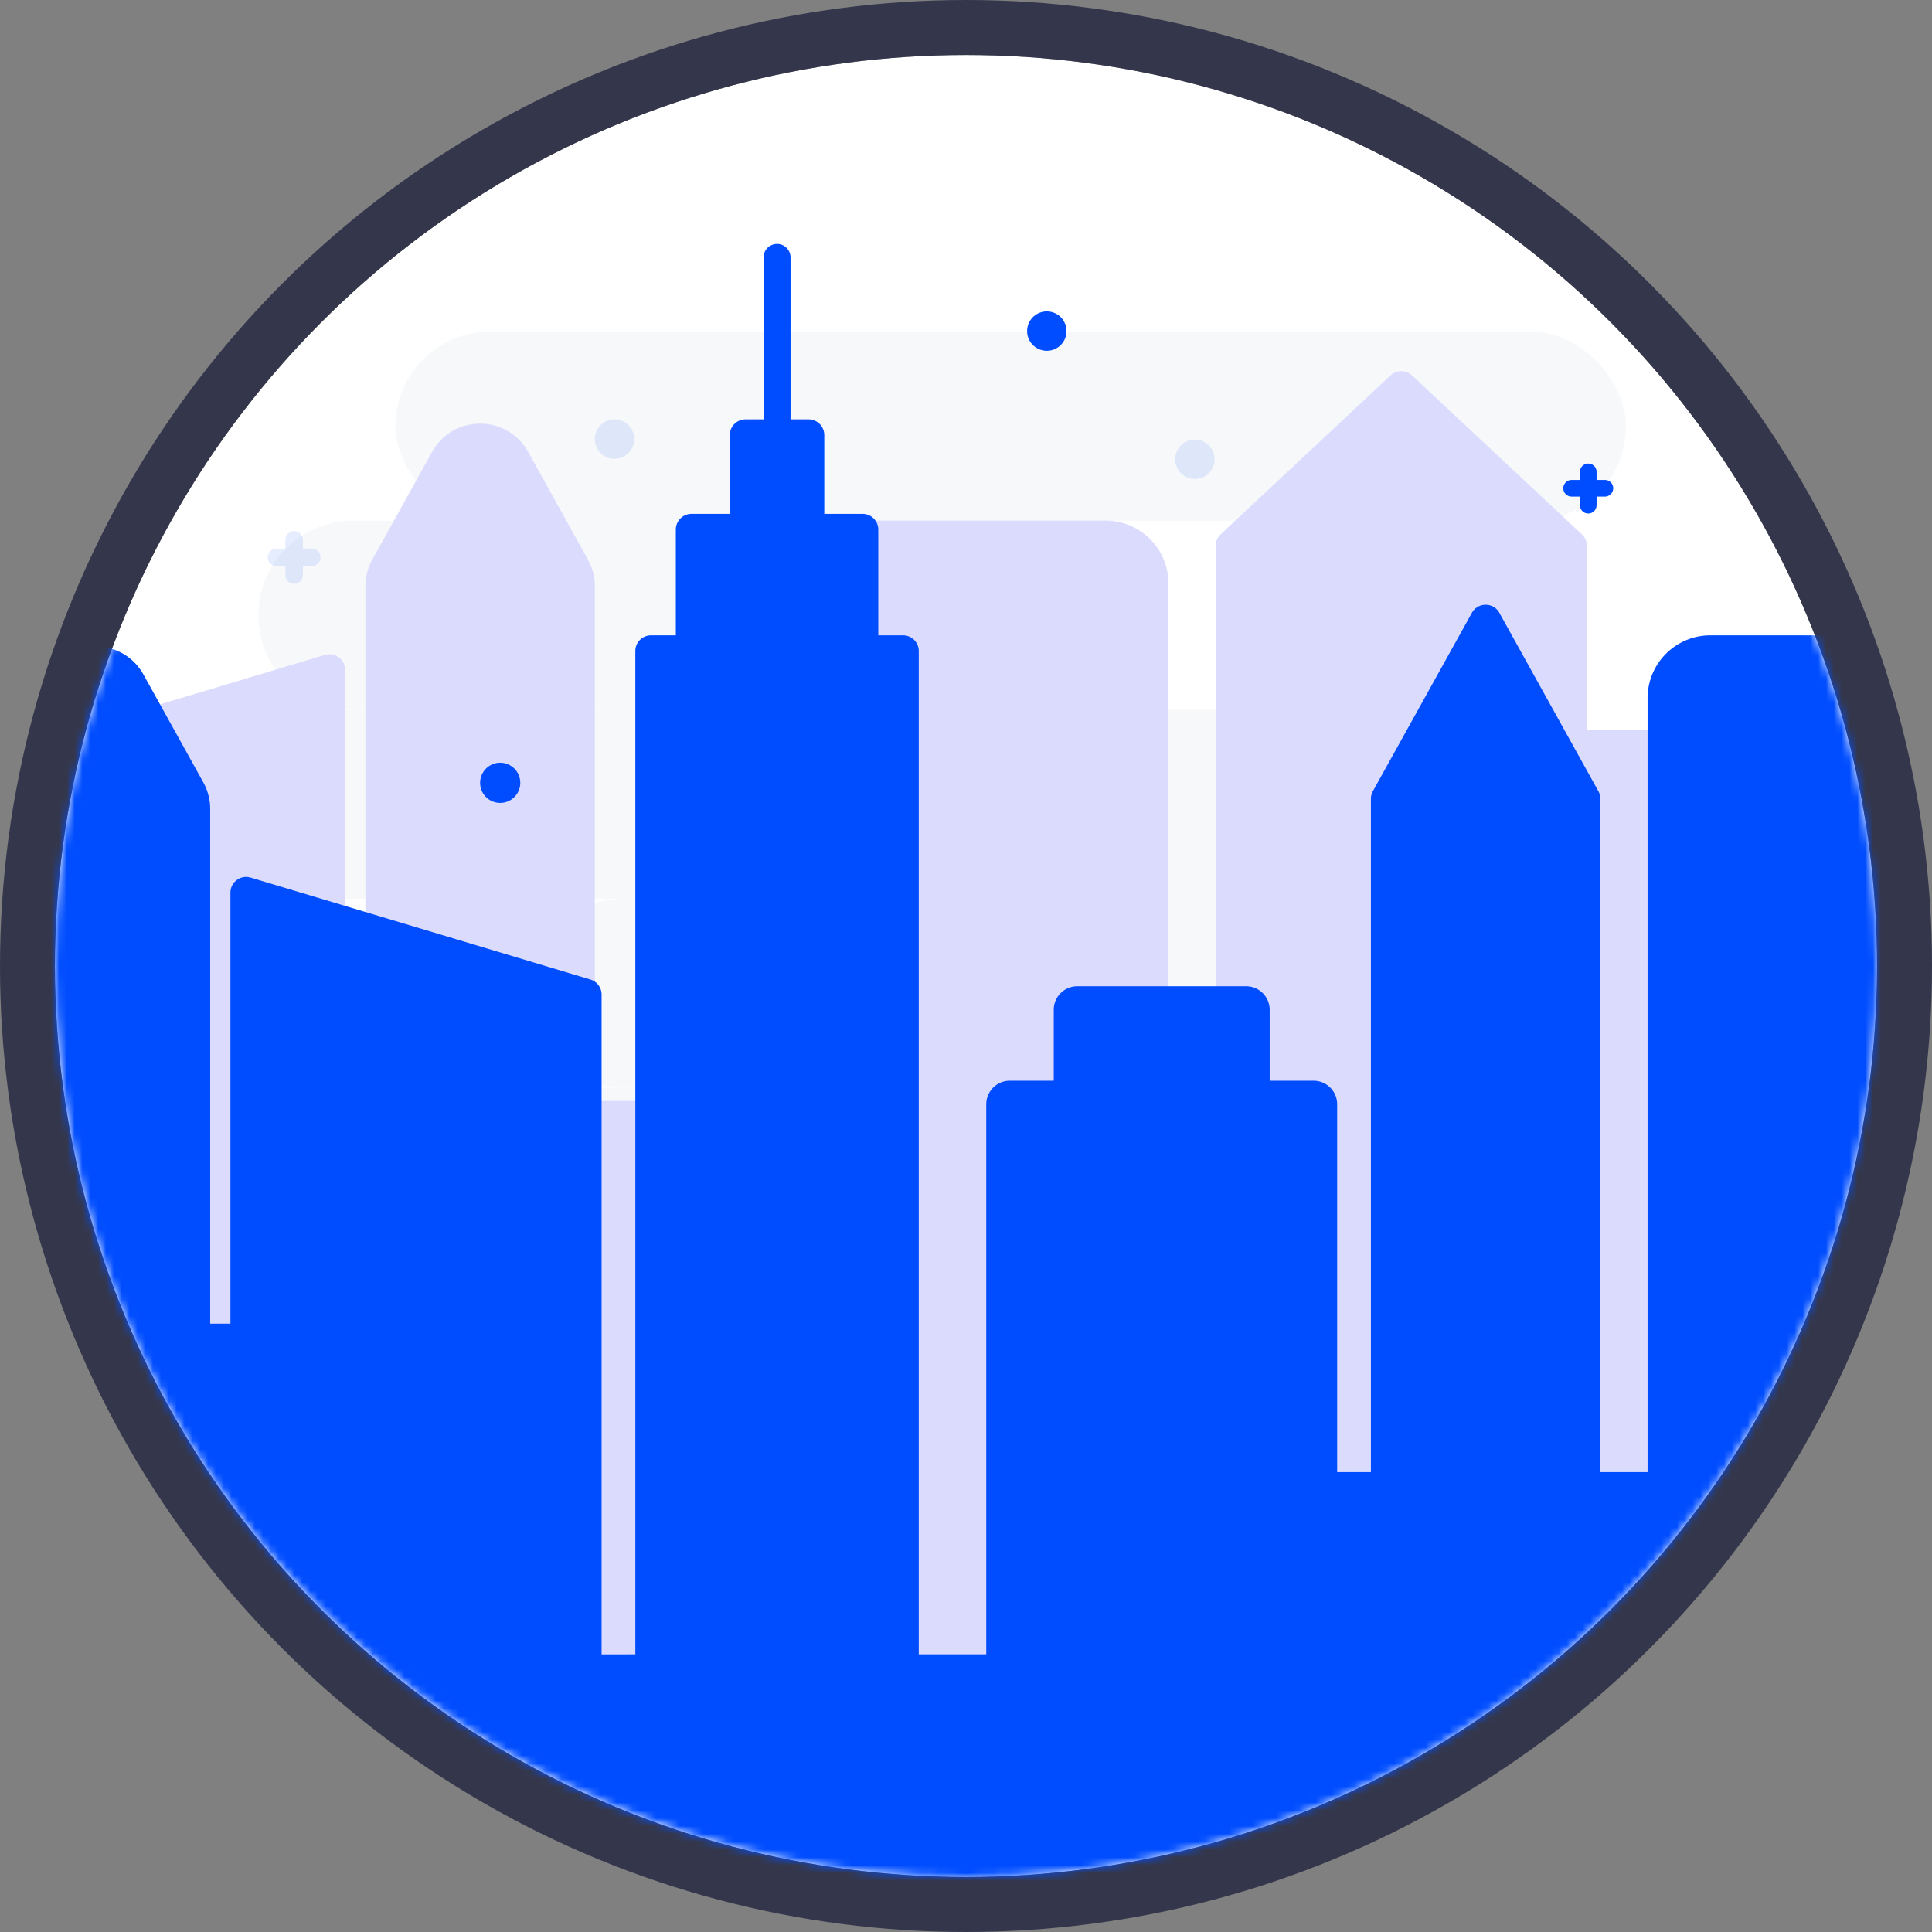 <svg xmlns="http://www.w3.org/2000/svg" xmlns:xlink="http://www.w3.org/1999/xlink" viewBox="0 0 246 246"><rect x="0" y="0" width="246" height="246" fill="#808080" stroke="none"/><defs><circle id="a" cx="116" cy="116" r="116"/></defs><g fill="none" fill-rule="evenodd" transform="translate(3 3)"><circle cx="120" cy="120" r="116" fill="#FFF" fill-rule="nonzero"/><circle cx="120" cy="120" r="119.5" stroke="#34374C" stroke-width="7"/><rect width="156.683" height="24.07" x="47.347" y="39.23" fill="#F6F8FA" fill-rule="nonzero" rx="12.035"/><path fill="#F6F8FA" d="M41.927 63.3c-6.646 0-12.034 5.388-12.034 12.034 0 6.647 5.388 12.035 12.034 12.035h96.349c-6.646 0-12.034-5.388-12.034-12.035S131.63 63.3 138.276 63.3H41.927z"/><rect width="156.683" height="24.07" x="18.607" y="87.369" fill="#F6F8FA" fill-rule="nonzero" rx="12.035"/><path fill="#F6F8FA" d="M76.275 111.438c-6.647 0-12.035 5.388-12.035 12.035 0 6.646 5.388 12.034 12.035 12.034h90.433c-6.647 0-12.035-5.388-12.035-12.034 0-6.647 5.388-12.035 12.035-12.035H76.275z"/><rect width="156.683" height="24.07" x="41.154" y="135.508" fill="#F6F8FA" fill-rule="nonzero" rx="12.035"/><g transform="translate(4 4)"><mask id="b" fill="#fff"><use xlink:href="#a"/></mask><g mask="url(#b)"><path fill="#DBDBFD" d="M252.622 9.452c.95 0 1.719.77 1.719 1.719v20.621h2.296a2 2 0 0 1 2 2v10.03h4.874a2 2 0 0 1 2 2V59.29h3.156a2 2 0 0 1 2 2v127.748h4.296v-84.008a2 2 0 0 1 1.425-1.916l43.26-12.978a2 2 0 0 1 2.574 1.916v54.882h2.578V81.399a7 7 0 0 1 .88-3.398l7.607-13.703c2.667-4.803 9.574-4.803 12.241 0l7.607 13.703a7 7 0 0 1 .88 3.398v65.534h57.57v44.682h-57.57v26.511a7 7 0 0 1-7 7H331.8a7 7 0 0 1-7-7v-26.511h-2.578v32.37a2 2 0 0 1-2 2h-43.259c-.68 0-1.282-.34-1.643-.859h-49.335v7.311a3 3 0 0 1-3 3h-38.681a3 3 0 0 1-3-3v-21.918h-78.193V199.1a8.004 8.004 0 0 1-6.015-7.752V67.288a8 8 0 0 1 8-8h28.682a8 8 0 0 1 8 8v98.549h6.015V62.496c0-.554.229-1.083.634-1.46l21.629-20.232a2 2 0 0 1 2.733 0l21.629 20.231c.405.378.634.907.634 1.46v23.43h19.341a3 3 0 0 1 3 3V116h5.592a3 3 0 0 1 3 3v70.037h8.593V61.289a2 2 0 0 1 2-2h3.156V45.822a2 2 0 0 1 2-2h4.874v-10.03a2 2 0 0 1 2-2h2.296V11.17c0-.949.769-1.718 1.718-1.718z"/><path fill="#DBDBFD" d="M-32.652-4.296c.95 0 1.719.77 1.719 1.718v20.622h2.296a2 2 0 0 1 2 2v10.03h4.874a2 2 0 0 1 2 2v13.467h3.156a2 2 0 0 1 2 2v127.748h4.296V91.281a2 2 0 0 1 1.425-1.916l43.26-12.978a2 2 0 0 1 2.574 1.916v54.882h2.578V67.651a7 7 0 0 1 .88-3.398l7.607-13.703c2.667-4.803 9.574-4.803 12.24 0l7.608 13.703a7 7 0 0 1 .88 3.398v65.534h57.57v77.334H65.103a6.975 6.975 0 0 1-3.362.859H46.526a6.975 6.975 0 0 1-3.363-.859h-6.235a2 2 0 0 1-1.98 1.718h-43.26c-.68 0-1.28-.34-1.642-.859H-59.29v7.311a3 3 0 0 1-3 3h-38.681a3 3 0 0 1-3-3V196.77h-4.297v12.608a2 2 0 0 1-2 2h-25.214a2 2 0 0 1-2-2V196.77h-44.682v-11.418a8.004 8.004 0 0 1-6.015-7.752V53.54a8 8 0 0 1 8-8h28.682a8 8 0 0 1 8 8v98.549h6.015V66.356c0-.34.086-.674.251-.97l12.607-22.71c.762-1.373 2.736-1.373 3.498 0l12.607 22.71a2 2 0 0 1 .251.97v85.733h4.297v-46.837a3 3 0 0 1 3-3h5.592v-9.03a3 3 0 0 1 3-3h21.497a3 3 0 0 1 3 3v9.03h5.592a3 3 0 0 1 3 3v70.037h8.593V47.541a2 2 0 0 1 2-2h3.155V32.074a2 2 0 0 1 2-2h4.874v-10.03a2 2 0 0 1 2-2h2.297V-2.578c0-.949.769-1.718 1.718-1.718z"/><path fill="#004DFF" d="M91.941 24.06c-.949 0-1.719.769-1.719 1.718V46.4h-2.296a2 2 0 0 0-2 2v10.03h-4.874a2 2 0 0 0-2 2v13.466h-3.156a2 2 0 0 0-2 2v127.749H69.6v-84.009a2 2 0 0 0-1.425-1.916l-43.26-12.977a2 2 0 0 0-2.574 1.915v54.883h-2.578V96.007a7.001 7.001 0 0 0-.88-3.398l-7.607-13.703c-2.667-4.803-9.574-4.803-12.24 0l-7.608 13.703a7 7 0 0 0-.88 3.398v65.534h-57.57v44.681h57.57v26.511a7 7 0 0 0 7 7h15.215a7 7 0 0 0 7-7v-26.511h2.578v32.37a2 2 0 0 0 2 2h43.26c.68 0 1.28-.339 1.642-.858h49.335v7.311a3 3 0 0 0 3 3h38.681a3 3 0 0 0 3-3v-21.919h4.297v12.607a2 2 0 0 0 2 2h25.215a2 2 0 0 0 2-2v-12.607h44.681v-11.419a8.002 8.002 0 0 0 6.015-7.751V81.896a8 8 0 0 0-8-8h-28.682a8 8 0 0 0-8 8v98.548h-6.014V94.712a2 2 0 0 0-.252-.971l-12.607-22.71c-.762-1.372-2.736-1.372-3.498 0l-12.607 22.71a1.998 1.998 0 0 0-.251.971v85.732h-4.297v-46.836a3 3 0 0 0-3-3h-5.592v-9.03a3 3 0 0 0-3-3h-21.496a3 3 0 0 0-3 3v9.03h-5.593a3 3 0 0 0-3 3v70.037h-8.593V75.896a2 2 0 0 0-2-2h-3.155V60.43a2 2 0 0 0-2-2h-4.874V48.4a2 2 0 0 0-2-2h-2.297V25.778c0-.95-.769-1.719-1.718-1.719z"/></g></g><path fill="#004DFF" d="M149.144 57.991a2.507 2.507 0 1 0 0-5.014 2.507 2.507 0 0 0 0 5.014zM75.248 55.414a2.507 2.507 0 1 0 0-5.014 2.507 2.507 0 0 0 0 5.014z" opacity=".1"/><path fill="#004DFF" d="M130.24 41.665a2.507 2.507 0 1 0 0-5.013 2.507 2.507 0 0 0 0 5.013zM60.69 99.233a2.557 2.557 0 1 0 0-5.114 2.557 2.557 0 0 0 0 5.114z"/><path fill="#004DFF" d="M111.156 192.852a2.7 2.7 0 1 0 .001-5.399 2.7 2.7 0 0 0-.001 5.399zM35.573 69.084h1.119a1.118 1.118 0 1 0 0-2.236h-1.119V65.73a1.118 1.118 0 0 0-2.236 0v1.118h-1.118a1.118 1.118 0 1 0 0 2.237h1.118v1.118a1.118 1.118 0 0 0 2.236 0v-1.119z" opacity=".1"/><path fill="#004DFF" d="M200.291 60.231h1.059a1.059 1.059 0 1 0 0-2.118h-1.059v-1.06a1.06 1.06 0 0 0-2.119 0v1.06h-1.059a1.059 1.059 0 1 0 0 2.118h1.059v1.06a1.06 1.06 0 1 0 2.119 0v-1.06zM189.026 105.122h1.059a1.059 1.059 0 1 0 0-2.118h-1.06l.001-1.059a1.06 1.06 0 0 0-2.119 0v1.059h-1.059a1.059 1.059 0 1 0 0 2.118h1.059v1.06a1.06 1.06 0 0 0 2.119 0v-1.06zM183.076 176.661h.959a.958.958 0 0 0 0-1.917h-.959v-.958a.958.958 0 1 0-1.917 0v.958h-.958a.959.959 0 1 0 0 1.917h.958v.958a.959.959 0 1 0 1.917 0v-.958z"/></g></svg>
